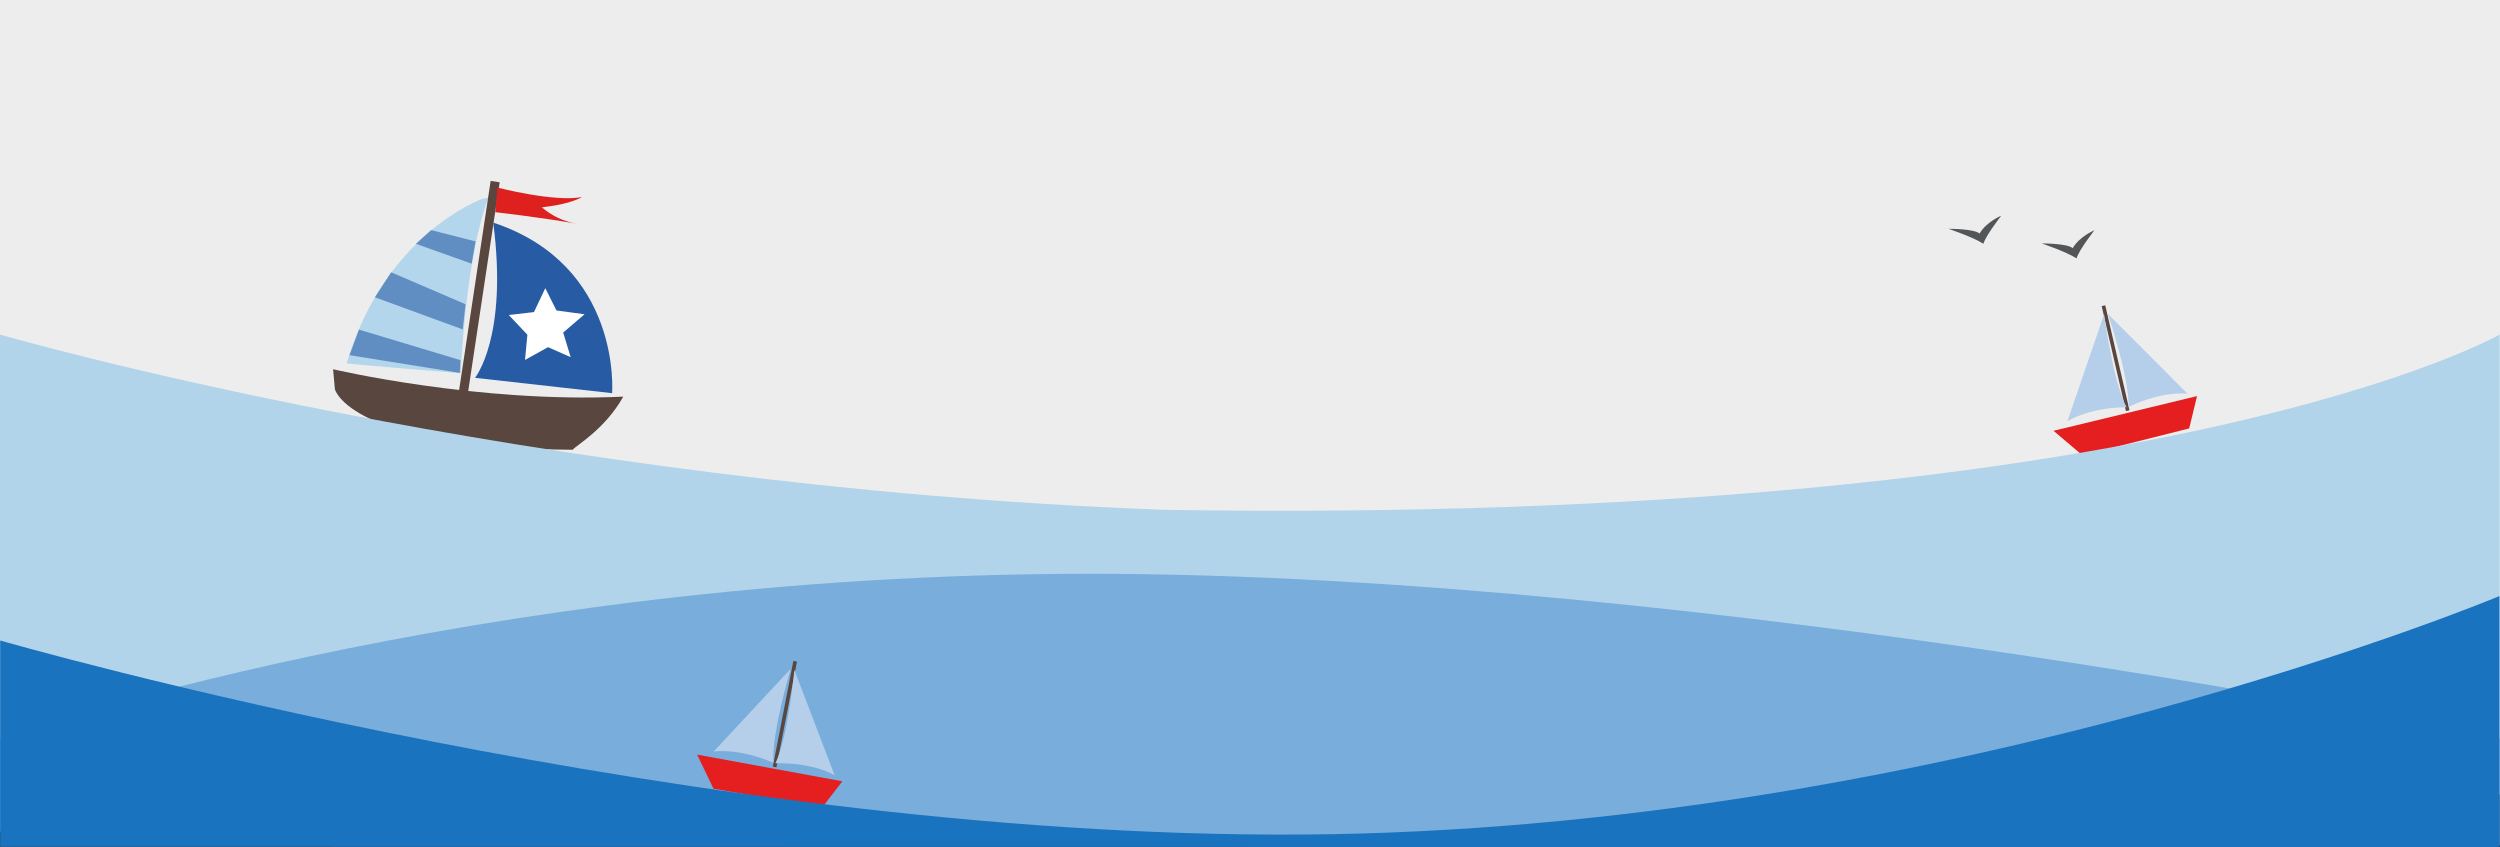 <?xml version="1.0" encoding="utf-8"?>
<!-- Generator: Adobe Illustrator 23.0.2, SVG Export Plug-In . SVG Version: 6.00 Build 0)  -->
<svg version="1.1" id="Layer_1" xmlns="http://www.w3.org/2000/svg" xmlns:xlink="http://www.w3.org/1999/xlink" x="0px" y="0px"
	 viewBox="0 0 1369 463.8" style="enable-background:new 0 0 1369 463.8;" xml:space="preserve">
<rect x="0" y="0" width="1369" height="463.8" fill="#333333" stroke="none"/>
<style type="text/css">
	.st0{fill:#EDEDED;}
	.st1{fill:#B3D6EC;}
	.st2{fill:#275BA4;}
	.st3{fill:#59463F;}
	.st4{fill:#DE211F;}
	.st5{fill:#FFFFFF;}
	.st6{opacity:0.58;fill:#275BA4;enable-background:new    ;}
	.st7{fill:#618EC2;}
	.st8{fill:#E51F20;}
	.st9{fill:#B5CFEA;}
	.st10{fill:#B1D4EA;}
	.st11{fill:#79ADDB;}
	.st12{fill:#1A73BF;}
	.st13{fill:#535658;}
</style>
<g id="Group_22" transform="translate(-1878 -1005)">
	<path id="Path_36" class="st0" d="M1878,1005h1369v434.8H1878V1005z"/>
	<g id="Group_18" transform="translate(1692 280)">
		<g id="Group_2">
			<path id="Path_9" class="st1" d="M449.6,834.1c0,0-52.8,19-73.8,89.9c0.7,0.3,62.5,5.4,62.5,5.4s2.4-62.7,15.2-96.2"/>
			<path id="Path_10" class="st2" d="M456.1,846.9c8.2,62.9-10,85-10,85l75.1,8.4C521.2,940.2,526.7,870.3,456.1,846.9z"/>
			<path id="Path_11" class="st3" d="M368.4,927.2l1,11c0,0,8.1,32.2,130.2,33.1c1.3-2,17.7-11.1,27.7-29.1
				C447.8,945.9,368.4,927.2,368.4,927.2z"/>
			
				<rect id="Rectangle_2" x="386.9" y="882.4" transform="matrix(0.149 -0.989 0.989 0.149 -493.861 1195.997)" class="st3" width="122.1" height="5"/>
			<path id="Path_12" class="st4" d="M458.4,827.7c0,0,31,8.1,46.3,5.2c-7.4,4.3-22,5.6-22,5.6c5.4,4.7,12,7.8,19.1,9
				c-21.9-3.8-44.6-6.3-44.6-6.3L458.4,827.7z"/>
			<path id="Path_13" class="st5" d="M478.4,895.9l6.2-13.1l6.1,12.2l15.4,2.1l-11.7,10l4.1,13.5l-12.4-5.5l-12.6,7l1.3-13.8
				l-10.2-10.8L478.4,895.9z"/>
		</g>
		<path id="Path_14" class="st6" d="M413.7,858.5l30.6,10.9l2.1-12.2l-24.3-6.2L413.7,858.5z"/>
		<path id="Path_15" class="st7" d="M400.2,874.1l40.7,17.5l-1.5,13.8l-48.1-17.6L400.2,874.1z"/>
		<path id="Path_16" class="st7" d="M382.6,905.5l55.5,16.7l-0.3,7l-60.4-9.7L382.6,905.5z"/>
	</g>
	<g id="Group_19" transform="translate(1356 221)">
		<path id="Path_21" class="st8" d="M1646.5,1019.9l78.6-19l-4.3,17.7l-58.5,14.7L1646.5,1019.9z"/>
		
			<rect id="Rectangle_3" x="1680.1" y="951" transform="matrix(0.974 -0.225 0.225 0.974 -177.513 403.372)" class="st3" width="2" height="59"/>
		<path id="Path_22" class="st9" d="M1674.2,956.1l-20.1,58.6c0,0,11-7.4,32.4-7.7C1679,992.9,1674.2,956.1,1674.2,956.1z"/>
		<path id="Path_23" class="st9" d="M1676.3,955.9l43.6,43.7c0,0-13.1-1.9-32.3,7.2C1688.1,991,1676.3,955.9,1676.3,955.9z"/>
	</g>
	<path id="Path_17" class="st10" d="M1878,1188.2c0,0,286.1,83.1,638.4,96c548.1,8.6,730.4-96,730.4-96v252.2l-1368.9,10v-262.2
		H1878z"/>
	<path id="Path_18" class="st11" d="M1878,1409.5c0,0,254.3-90.3,596.5-90.3s772.3,90.3,772.3,90.3v58.3l-1368.9-7.5L1878,1409.5
		L1878,1409.5z"/>
	<g id="Group_21" transform="translate(1171.996 -180.844) rotate(24)">
		<path id="Path_21-2" class="st8" d="M1644.1,1018.4l78.6-19l-4.3,17.7l-58.5,14.7L1644.1,1018.4z"/>
		
			<rect id="Rectangle_3-2" x="1649.1" y="978.2" transform="matrix(0.225 0.974 -0.974 0.225 2255.053 -876.695)" class="st3" width="59" height="2"/>
		<path id="Path_22-2" class="st9" d="M1671.8,954.6l-20.1,58.6c0,0,11-7.4,32.4-7.7C1676.6,991.4,1671.8,954.6,1671.8,954.6z"/>
		<path id="Path_23-2" class="st9" d="M1673.9,954.4l43.6,43.7c0,0-13.1-1.9-32.3,7.2C1685.7,989.5,1673.9,954.4,1673.9,954.4z"/>
	</g>
	<path id="Path_19" class="st12" d="M1878,1355.7c0,0,387.4,112.1,729.6,106.1c342.2-6.1,639.1-130.4,639.1-130.4v137.5l-1368.6-0.2
		v-113H1878z"/>
	<path id="Path_37" class="st13" d="M2945,1130.3c0,0,14-0.1,17,2.6c3.8-6.5,11.9-9.8,11.9-9.8s-8.4,10.7-9.8,15.4
		C2958.7,1134.9,2945,1130.3,2945,1130.3z"/>
	<path id="Path_38" class="st13" d="M2996,1138.3c0,0,14-0.1,17,2.6c3.8-6.5,11.9-9.8,11.9-9.8s-8.4,10.7-9.8,15.4
		C3009.7,1142.9,2996,1138.3,2996,1138.3z"/>
</g>
</svg>

